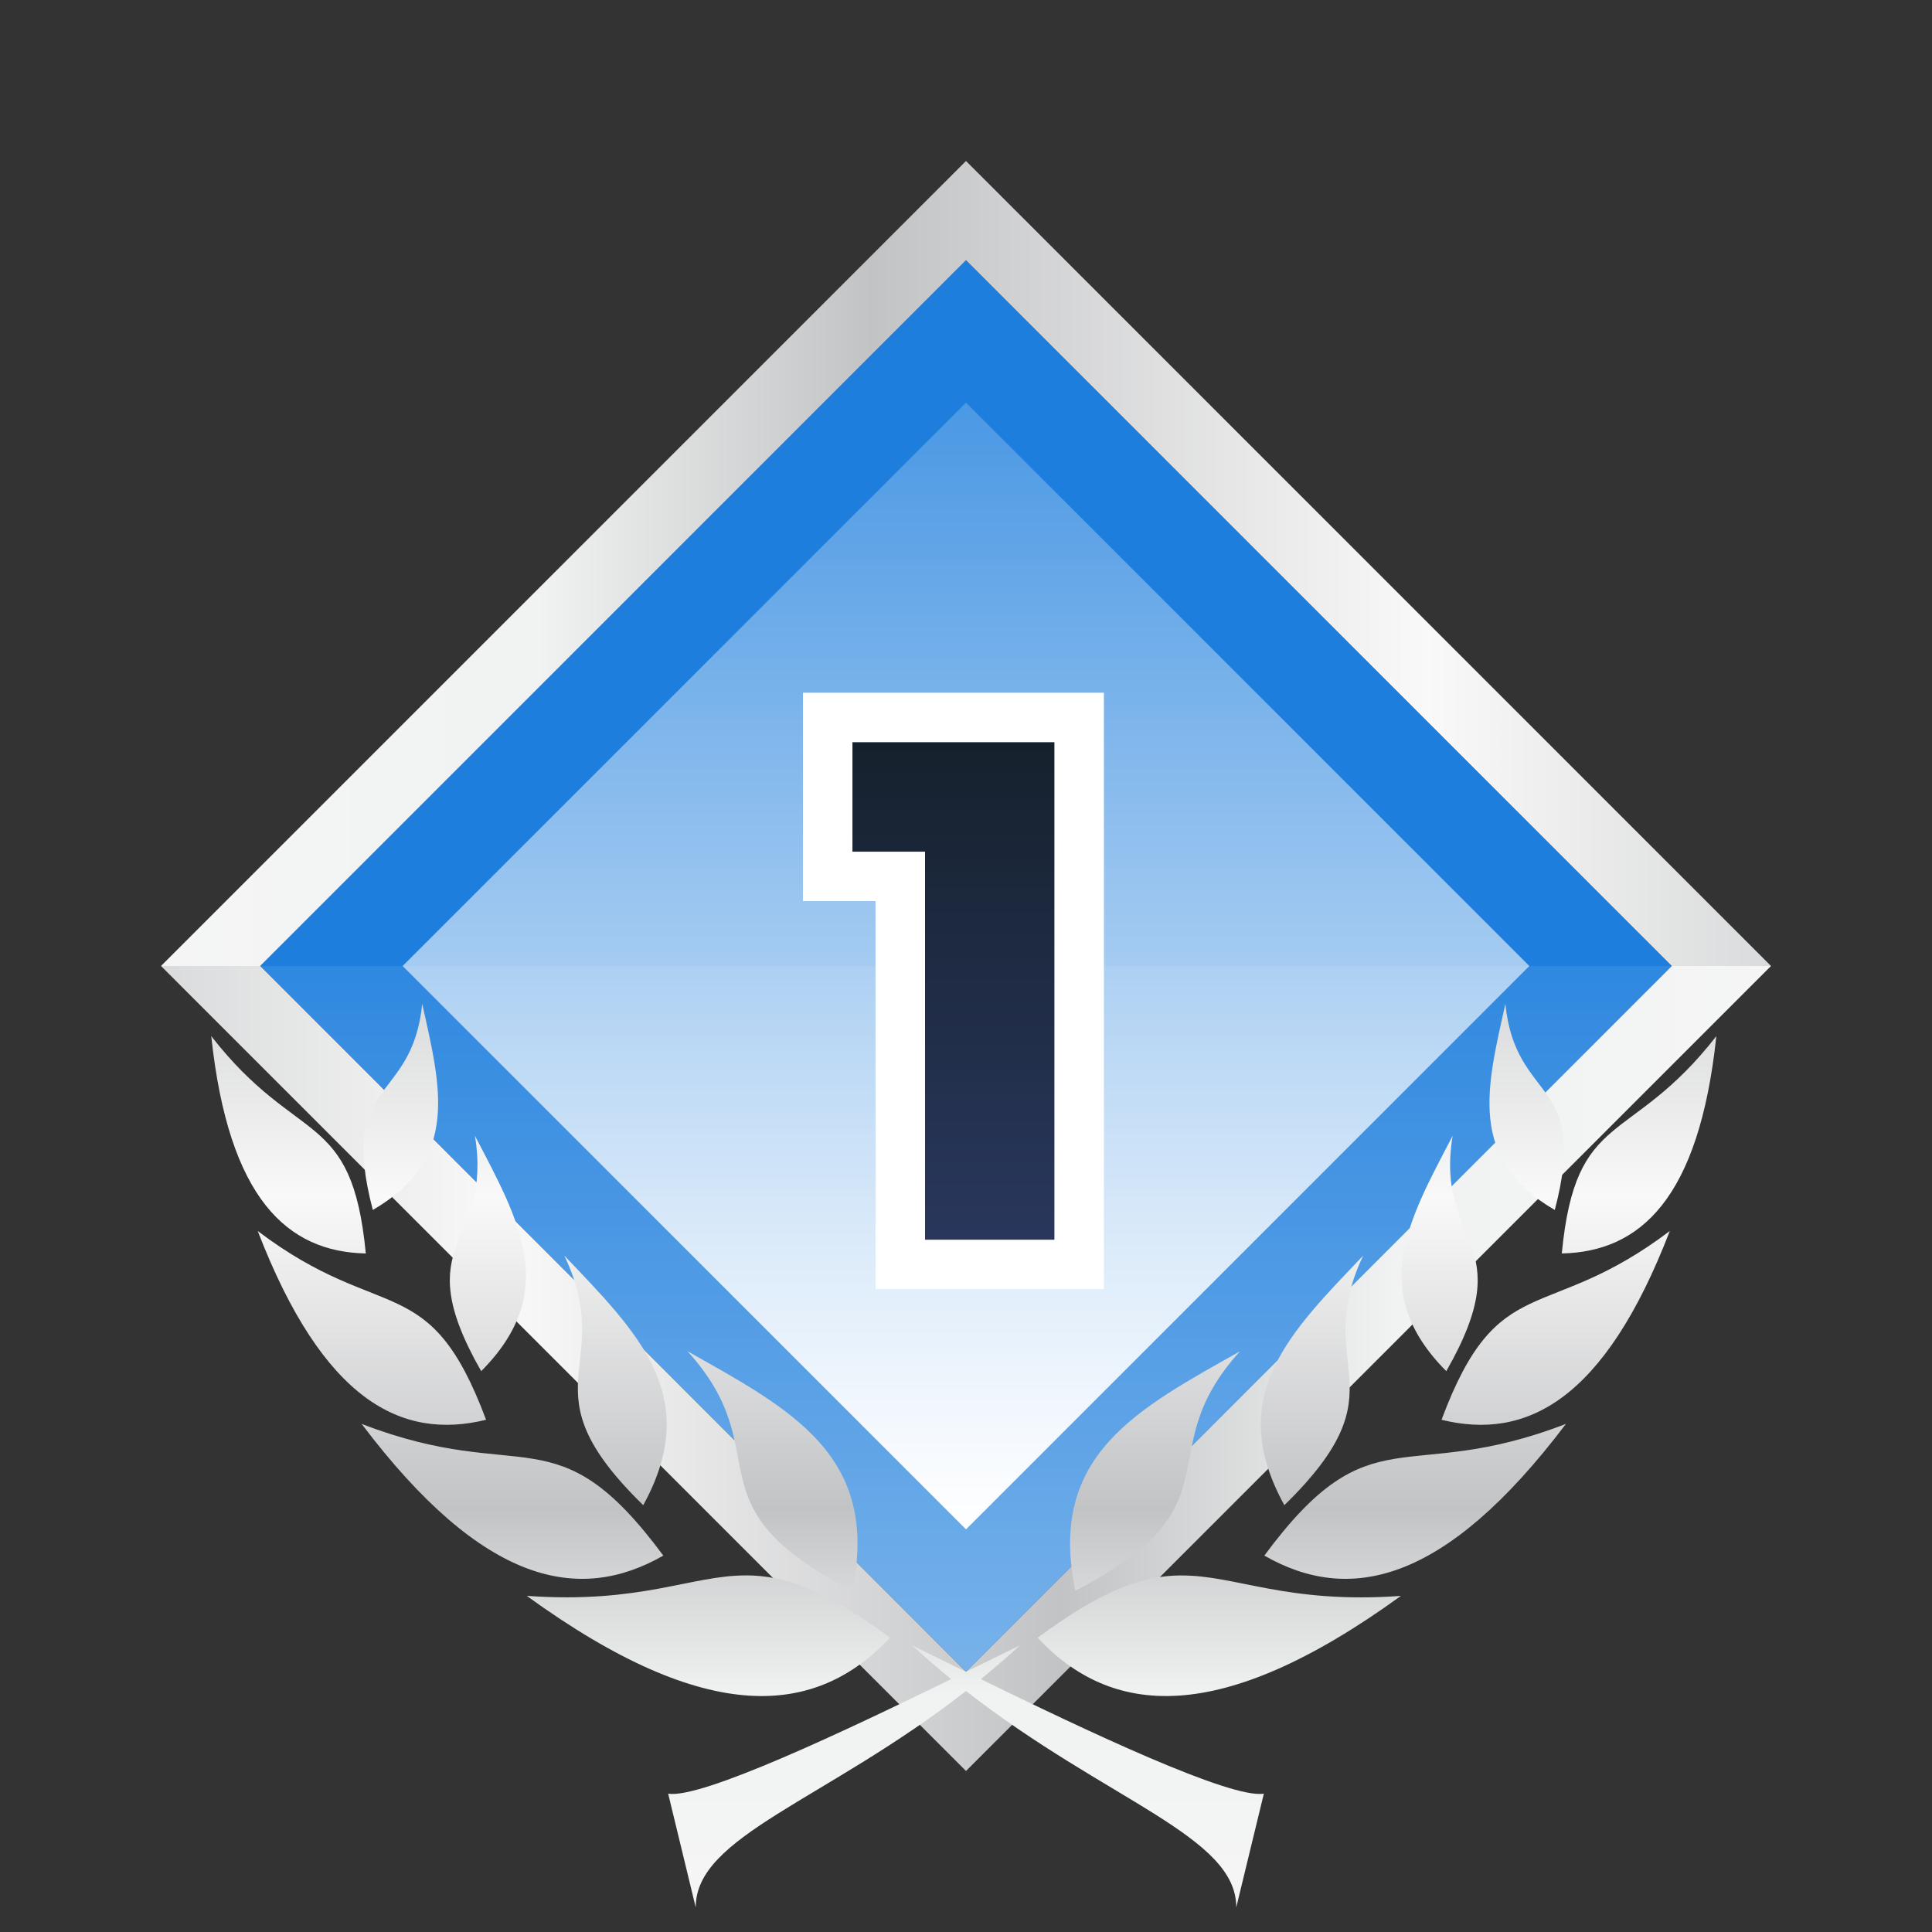 <svg xmlns="http://www.w3.org/2000/svg" xmlns:xlink="http://www.w3.org/1999/xlink" viewBox="0 0 120 120"><rect x="0" y="0" width="120" height="120" fill="#333333" stroke="none"/><defs><style>.cls-1{isolation:isolate;}.cls-2{fill:none;}.cls-3{fill:#1d7edd;}.cls-4{opacity:0.4;fill:url(#무제_그라디언트_3);}.cls-4,.cls-7{mix-blend-mode:overlay;}.cls-5{fill:url(#무제_그라디언트_51);}.cls-6{fill:url(#무제_그라디언트_51-2);}.cls-7{fill:url(#무제_그라디언트_3-2);}.cls-8{fill:url(#무제_그라디언트_130);}.cls-9{fill:#fff;}.cls-10{fill:url(#무제_그라디언트_51-3);}</style><linearGradient id="무제_그라디언트_3" x1="60" y1="60" x2="60" y2="103.84" gradientUnits="userSpaceOnUse"><stop offset="0" stop-color="#fff" stop-opacity="0.2"/><stop offset="1" stop-color="#fff"/></linearGradient><linearGradient id="무제_그라디언트_51" x1="110" y1="85" x2="10" y2="85" gradientUnits="userSpaceOnUse"><stop offset="0" stop-color="#f5f5f5"/><stop offset="0.234" stop-color="#f0f3f2"/><stop offset="0.441" stop-color="#c2c3c5"/><stop offset="0.786" stop-color="#f9f9f9"/><stop offset="0.998" stop-color="#dadbdc"/></linearGradient><linearGradient id="무제_그라디언트_51-2" x1="10" y1="35" x2="110" y2="35" xlink:href="#무제_그라디언트_51"/><linearGradient id="무제_그라디언트_3-2" x1="60" y1="25.009" x2="60" y2="94.991" gradientTransform="translate(60 144.853) rotate(-135)" xlink:href="#무제_그라디언트_3"/><linearGradient id="무제_그라디언트_130" x1="59.219" y1="78.535" x2="59.219" y2="44.553" gradientUnits="userSpaceOnUse"><stop offset="0" stop-color="#2a385f"/><stop offset="1" stop-color="#15202b"/></linearGradient><linearGradient id="무제_그라디언트_51-3" x1="59.864" y1="118.473" x2="59.864" y2="62.348" xlink:href="#무제_그라디언트_51"/></defs><title>c1s</title><g class="cls-1"><g id="레이어_2" data-name="레이어 2"><g id="레이어_1-2" data-name="레이어 1"><rect class="cls-2" width="120" height="120"/><rect class="cls-3" x="29" y="29" width="61.999" height="61.999" transform="translate(144.853 60) rotate(135)"/><polygon class="cls-4" points="16.16 60 60 103.84 103.84 60 16.16 60"/><polygon class="cls-5" points="103.84 60 60 103.84 16.16 60 10 60 60 110 110 60 103.84 60"/><polygon class="cls-6" points="60 10 10 60 16.16 60 60 16.16 103.84 60 110 60 60 10"/><rect class="cls-7" x="35.258" y="35.258" width="49.485" height="49.485" transform="translate(144.853 60) rotate(135)"/><polygon class="cls-8" points="55.919 78.535 55.919 54.432 51.41 54.432 51.41 44.553 67.028 44.553 67.028 78.535 55.919 78.535"/><path class="cls-9" d="M65.491,46.09V77H57.456V52.9H52.947v-6.8H65.491m3.074-3.074H49.873V55.969h4.509v24.1H68.565V43.016Z"/><g id="layer1"><path id="path8735" class="cls-10" d="M26.225,62.348c-.63,6.261-5.239,4.544-3.068,12.805C28.6,71.994,27.37,67.5,26.225,62.348Zm67.277,0c-1.145,5.154-2.379,9.646,3.068,12.805C98.741,66.892,94.132,68.609,93.5,62.348ZM13.121,64.355c1.077,10.125,4.738,13.4,9.6,13.5C21.851,68.814,18.5,71.266,13.121,64.355Zm93.485,0c-5.378,6.911-8.734,4.459-9.6,13.5C101.864,77.751,105.529,74.48,106.606,64.355ZM29.5,70.547c1.125,6.9-4.318,6.376.388,14.618C34.825,80.208,32.211,75.749,29.5,70.547Zm60.726,0c-2.712,5.2-5.33,9.661-.393,14.618C94.538,76.923,89.1,77.447,90.226,70.547ZM16.008,76.46c4.068,10.557,8.94,13.014,14.183,11.725C26.662,78.734,23.768,82.33,16.008,76.46Zm87.706,0c-7.759,5.87-10.649,2.274-14.178,11.725C94.779,89.474,99.647,87.017,103.714,76.46ZM35.053,77.989c3.315,7.025-2.655,8.136,4.9,15.5C43.7,86.681,39.542,82.714,35.053,77.989Zm49.616,0c-4.489,4.726-8.65,8.692-4.895,15.5C87.324,86.125,81.354,85.014,84.669,77.989ZM42.7,83.925c5.8,6.388-.18,9.509,10.234,14.879C54.712,90.352,49,87.488,42.7,83.925Zm34.329,0C70.723,87.488,65.015,90.352,66.794,98.8c10.414-5.37,4.43-8.491,10.234-14.879ZM22.462,88.441C30.039,98.472,35.993,99.6,41.2,96.621,34.535,87.608,32.546,92.334,22.462,88.441Zm74.8,0c-10.085,3.893-12.068-.833-18.732,8.18C83.735,99.6,89.684,98.471,97.262,88.441ZM46.354,97.852c-3.435-.013-6.525,1.78-13.638,1.269,11.309,8.2,18,7.463,22.566,2.6-4.066-3.011-6.577-3.863-8.928-3.872Zm27.016,0c-2.35.009-4.858.861-8.923,3.872,4.562,4.86,11.257,5.593,22.566-2.6-7.113.511-10.208-1.282-13.643-1.269Zm-16.721,4.341c.809.745,1.621,1.44,2.428,2.1-6.524,3.191-15.507,7.452-17.576,7.115l1.713,7.068c-.028-4.433,8.019-6.609,16.786-13.444,8.768,6.837,16.815,9.011,16.786,13.444l1.714-7.068c-2.069.337-11.052-3.923-17.577-7.115.808-.657,1.619-1.352,2.429-2.1-.938.459-2.106,1.036-3.352,1.647-1.245-.611-2.415-1.189-3.352-1.647Z"/></g></g></g></g></svg>